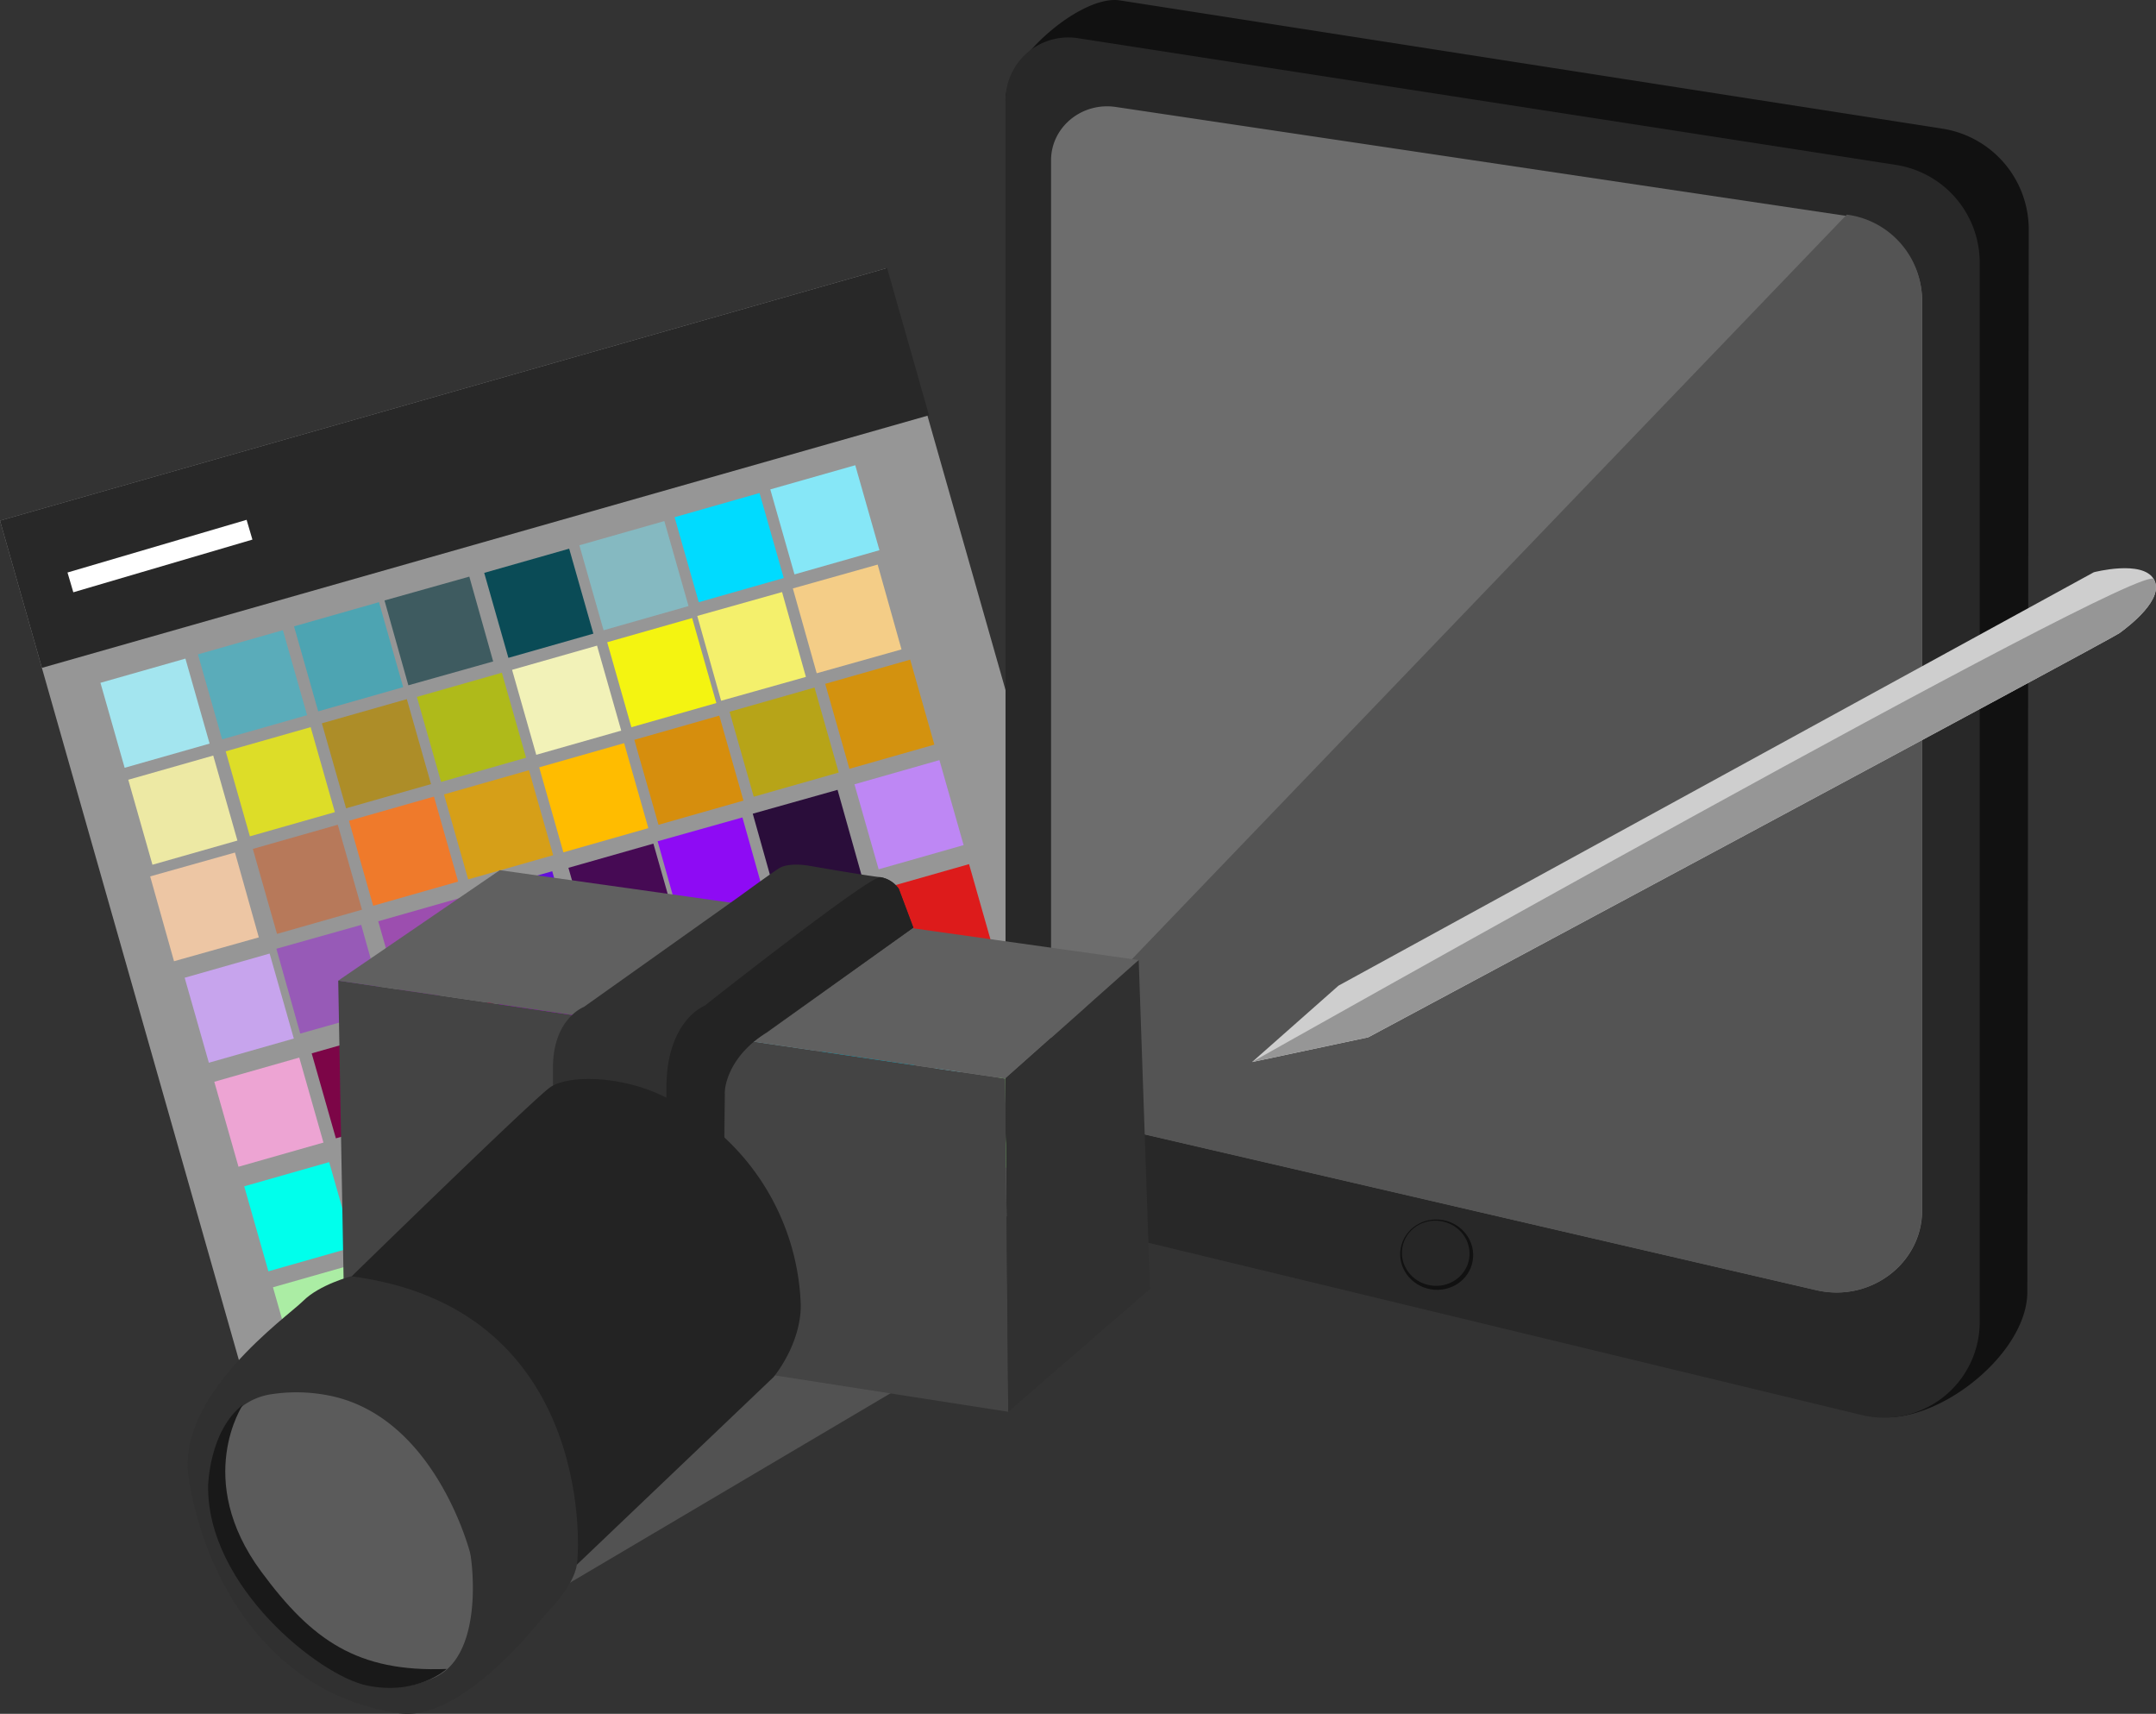 <svg id="Layer_1" data-name="Layer 1" xmlns="http://www.w3.org/2000/svg" width="443.71" height="352.63" viewBox="0 0 443.71 352.63">
  <rect x="0" y="0" width="443.71" height="352.63" fill="#333333" stroke="none"/>
  <defs>
    <style>
      .cls-1 {
        fill: #969696;
      }

      .cls-2 {
        fill: #282828;
      }

      .cls-3 {
        fill: #a3e5ef;
      }

      .cls-4 {
        fill: #5aacba;
      }

      .cls-5 {
        fill: #4da4b2;
      }

      .cls-6 {
        fill: #3e5b60;
      }

      .cls-7 {
        fill: #0a4b56;
      }

      .cls-8 {
        fill: #85b9c1;
      }

      .cls-9 {
        fill: #00dbff;
      }

      .cls-10 {
        fill: #86e7f7;
      }

      .cls-11 {
        fill: #ede9a4;
      }

      .cls-12 {
        fill: #dddd28;
      }

      .cls-13 {
        fill: #ad8d28;
      }

      .cls-14 {
        fill: #afba1a;
      }

      .cls-15 {
        fill: #f2f2b8;
      }

      .cls-16 {
        fill: #f4f411;
      }

      .cls-17 {
        fill: #f4f06c;
      }

      .cls-18 {
        fill: #f4cd87;
      }

      .cls-19 {
        fill: #edc6a4;
      }

      .cls-20 {
        fill: #b7795a;
      }

      .cls-21 {
        fill: #ef7a2b;
      }

      .cls-22 {
        fill: #d69f18;
      }

      .cls-23 {
        fill: #ffbc00;
      }

      .cls-24 {
        fill: #d68e0d;
      }

      .cls-25 {
        fill: #b7a418;
      }

      .cls-26 {
        fill: #d3920f;
      }

      .cls-27 {
        fill: #c7a4ed;
      }

      .cls-28 {
        fill: #975ab7;
      }

      .cls-29 {
        fill: #9c4eaf;
      }

      .cls-30 {
        fill: #620edb;
      }

      .cls-31 {
        fill: #460a54;
      }

      .cls-32 {
        fill: #8e0bf4;
      }

      .cls-33 {
        fill: #2a0d3a;
      }

      .cls-34 {
        fill: #be87f4;
      }

      .cls-35 {
        fill: #eda4d3;
      }

      .cls-36 {
        fill: #7c0547;
      }

      .cls-37 {
        fill: #ef0660;
      }

      .cls-38 {
        fill: #cd00ff;
      }

      .cls-39 {
        fill: #5e0630;
      }

      .cls-40 {
        fill: #d12c8f;
      }

      .cls-41 {
        fill: red;
      }

      .cls-42 {
        fill: #dd1b1b;
      }

      .cls-43 {
        fill: #00ffec;
      }

      .cls-44 {
        fill: #11acbc;
      }

      .cls-45 {
        fill: #4eafaf;
      }

      .cls-46 {
        fill: #08b795;
      }

      .cls-47 {
        fill: #abeda4;
      }

      .cls-48 {
        fill: #5ab77b;
      }

      .cls-49 {
        fill: #54ea15;
      }

      .cls-50 {
        fill: #3d5e40;
      }

      .cls-51 {
        fill: #0f962f;
      }

      .cls-52 {
        fill: #79ba13;
      }

      .cls-53 {
        fill: #0dff00;
      }

      .cls-54 {
        fill: #9af487;
      }

      .cls-55 {
        fill: none;
        stroke: #fff;
        stroke-miterlimit: 10;
        stroke-width: 4.24px;
      }

      .cls-56 {
        fill: #111;
      }

      .cls-57 {
        fill: #6d6d6d;
      }

      .cls-58 {
        fill: #545454;
      }

      .cls-59 {
        fill: #262626;
      }

      .cls-60 {
        fill: #cecece;
      }

      .cls-61 {
        fill: #9b9b9b;
        opacity: 0.3;
      }

      .cls-62 {
        fill: #606060;
      }

      .cls-63 {
        fill: #444;
      }

      .cls-64 {
        fill: #303030;
      }

      .cls-65 {
        fill: #232323;
      }

      .cls-66 {
        fill: #5b5b5b;
      }

      .cls-67 {
        fill: #191919;
      }
    </style>
  </defs>
  <title>art</title>
  <rect class="cls-1" x="58.93" y="149.6" width="189.49" height="194.43" transform="translate(-97.64 -20.63) rotate(-15.89)"/>
  <rect class="cls-2" x="36.62" y="152.67" width="189.82" height="31.5" transform="translate(-77.02 -29.69) rotate(-15.89)"/>
  <rect class="cls-3" x="58.75" y="209.79" width="18.18" height="18.18" transform="translate(-93.27 -45.2) rotate(-15.89)"/>
  <rect class="cls-4" x="78.81" y="203.94" width="18.18" height="18.18" transform="translate(-90.9 -39.93) rotate(-15.89)"/>
  <rect class="cls-5" x="98.59" y="198.17" width="18.18" height="18.18" transform="translate(-88.57 -34.73) rotate(-15.89)"/>
  <rect class="cls-6" x="118.15" y="192.74" width="18.18" height="18.18" transform="matrix(0.96, -0.27, 0.27, 0.96, -86.33, -29.58)"/>
  <rect class="cls-7" x="137.73" y="187.17" width="18.18" height="18.18" transform="translate(-84.06 -24.44) rotate(-15.89)"/>
  <rect class="cls-8" x="157.32" y="181.49" width="18.18" height="18.18" transform="translate(-81.76 -19.29) rotate(-15.89)"/>
  <rect class="cls-9" x="176.91" y="175.72" width="18.18" height="18.18" transform="translate(-79.43 -14.15) rotate(-15.89)"/>
  <rect class="cls-10" x="196.6" y="169.99" width="18.18" height="18.18" transform="translate(-77.1 -8.97) rotate(-15.89)"/>
  <rect class="cls-11" x="64.48" y="229.74" width="18.18" height="18.18" transform="translate(-98.52 -42.87) rotate(-15.89)"/>
  <rect class="cls-12" x="84.53" y="223.89" width="18.18" height="18.18" transform="translate(-96.15 -37.6) rotate(-15.89)"/>
  <rect class="cls-13" x="104.32" y="218.12" width="18.18" height="18.18" transform="translate(-93.81 -32.4) rotate(-15.89)"/>
  <rect class="cls-14" x="123.88" y="212.69" width="18.18" height="18.18" transform="translate(-91.58 -27.25) rotate(-15.89)"/>
  <rect class="cls-15" x="143.46" y="207.12" width="18.18" height="18.18" transform="translate(-89.3 -22.11) rotate(-15.89)"/>
  <rect class="cls-16" x="163.04" y="201.44" width="18.18" height="18.18" transform="translate(-87 -16.96) rotate(-15.89)"/>
  <rect class="cls-17" x="182.64" y="195.68" width="18.18" height="18.18" transform="matrix(0.96, -0.27, 0.27, 0.96, -84.67, -11.81)"/>
  <rect class="cls-18" x="202.33" y="189.94" width="18.18" height="18.18" transform="matrix(0.96, -0.27, 0.27, 0.96, -82.35, -6.64)"/>
  <rect class="cls-19" x="70.06" y="249.8" width="18.18" height="18.18" transform="matrix(0.96, -0.27, 0.27, 0.96, -103.8, -40.57)"/>
  <rect class="cls-20" x="90.11" y="243.96" width="18.18" height="18.18" transform="translate(-101.43 -35.3) rotate(-15.89)"/>
  <rect class="cls-21" x="109.9" y="238.18" width="18.18" height="18.18" transform="translate(-99.09 -30.11) rotate(-15.89)"/>
  <rect class="cls-22" x="129.46" y="232.75" width="18.18" height="18.18" transform="translate(-96.86 -24.96) rotate(-15.89)"/>
  <rect class="cls-23" x="149.04" y="227.18" width="18.18" height="18.18" transform="translate(-94.58 -19.81) rotate(-15.89)"/>
  <rect class="cls-24" x="168.62" y="221.51" width="18.18" height="18.18" transform="translate(-92.28 -14.66) rotate(-15.89)"/>
  <rect class="cls-25" x="188.22" y="215.74" width="18.18" height="18.18" transform="translate(-89.95 -9.52) rotate(-15.89)"/>
  <rect class="cls-26" x="207.91" y="210" width="18.18" height="18.18" transform="translate(-87.63 -4.35) rotate(-15.89)"/>
  <rect class="cls-27" x="76.08" y="270.47" width="18.18" height="18.18" transform="translate(-109.22 -38.13) rotate(-15.89)"/>
  <rect class="cls-28" x="96.14" y="264.62" width="18.18" height="18.18" transform="matrix(0.96, -0.27, 0.27, 0.96, -106.86, -32.87)"/>
  <rect class="cls-29" x="115.92" y="258.85" width="18.18" height="18.18" transform="translate(-104.52 -27.67) rotate(-15.89)"/>
  <rect class="cls-30" x="135.48" y="253.41" width="18.18" height="18.18" transform="matrix(0.96, -0.27, 0.27, 0.96, -102.28, -22.52)"/>
  <rect class="cls-31" x="155.06" y="247.85" width="18.18" height="18.18" transform="translate(-100.01 -17.37) rotate(-15.89)"/>
  <rect class="cls-32" x="174.65" y="242.17" width="18.18" height="18.18" transform="matrix(0.96, -0.27, 0.27, 0.96, -97.71, -12.23)"/>
  <rect class="cls-33" x="194.24" y="236.4" width="18.18" height="18.18" transform="matrix(0.96, -0.27, 0.27, 0.96, -95.38, -7.08)"/>
  <rect class="cls-34" x="213.93" y="230.67" width="18.18" height="18.18" transform="translate(-93.06 -1.91) rotate(-15.89)"/>
  <rect class="cls-35" x="82.18" y="291.88" width="18.18" height="18.18" transform="translate(-114.85 -35.65) rotate(-15.89)"/>
  <rect class="cls-36" x="102.23" y="286.03" width="18.18" height="18.18" transform="translate(-112.49 -30.38) rotate(-15.89)"/>
  <rect class="cls-37" x="122.02" y="280.26" width="18.18" height="18.18" transform="translate(-110.15 -25.18) rotate(-15.89)"/>
  <rect class="cls-38" x="141.58" y="274.82" width="18.18" height="18.18" transform="matrix(0.96, -0.27, 0.27, 0.96, -107.91, -20.03)"/>
  <rect class="cls-39" x="161.16" y="269.25" width="18.18" height="18.18" transform="translate(-105.64 -14.88) rotate(-15.89)"/>
  <rect class="cls-40" x="180.74" y="263.58" width="18.18" height="18.18" transform="matrix(0.96, -0.27, 0.27, 0.96, -103.34, -9.74)"/>
  <rect class="cls-41" x="200.34" y="257.81" width="18.18" height="18.18" transform="matrix(0.96, -0.27, 0.27, 0.96, -101.01, -4.59)"/>
  <rect class="cls-42" x="220.03" y="252.07" width="18.18" height="18.18" transform="translate(-98.69 0.58) rotate(-15.89)"/>
  <rect class="cls-43" x="88.34" y="313.39" width="18.18" height="18.18" transform="translate(-120.51 -33.14) rotate(-15.89)"/>
  <rect class="cls-44" x="108.39" y="307.54" width="18.18" height="18.18" transform="translate(-118.14 -27.87) rotate(-15.89)"/>
  <rect class="cls-45" x="128.18" y="301.77" width="18.18" height="18.18" transform="translate(-115.8 -22.67) rotate(-15.89)"/>
  <rect class="cls-46" x="147.74" y="296.33" width="18.18" height="18.18" transform="translate(-113.57 -17.52) rotate(-15.89)"/>
  <rect class="cls-7" x="167.32" y="290.76" width="18.18" height="18.18" transform="translate(-111.29 -12.38) rotate(-15.89)"/>
  <rect class="cls-8" x="186.9" y="285.09" width="18.18" height="18.18" transform="translate(-108.99 -7.23) rotate(-15.89)"/>
  <rect class="cls-9" x="206.5" y="279.32" width="18.18" height="18.18" transform="matrix(0.96, -0.27, 0.27, 0.96, -106.66, -2.09)"/>
  <rect class="cls-10" x="226.19" y="273.58" width="18.18" height="18.18" transform="translate(-104.34 3.09) rotate(-15.89)"/>
  <rect class="cls-47" x="94.26" y="334.16" width="18.18" height="18.18" transform="translate(-125.97 -30.72) rotate(-15.89)"/>
  <rect class="cls-48" x="114.31" y="328.32" width="18.18" height="18.18" transform="translate(-123.6 -25.46) rotate(-15.89)"/>
  <rect class="cls-49" x="134.09" y="322.55" width="18.18" height="18.18" transform="translate(-121.27 -20.26) rotate(-15.89)"/>
  <rect class="cls-50" x="153.65" y="317.11" width="18.18" height="18.18" transform="translate(-119.03 -15.11) rotate(-15.89)"/>
  <rect class="cls-51" x="173.23" y="311.54" width="18.18" height="18.18" transform="translate(-116.76 -9.96) rotate(-15.89)"/>
  <rect class="cls-52" x="192.82" y="305.87" width="18.18" height="18.18" transform="translate(-114.46 -4.82) rotate(-15.89)"/>
  <rect class="cls-53" x="212.41" y="300.1" width="18.18" height="18.18" transform="translate(-112.13 0.33) rotate(-15.89)"/>
  <rect class="cls-54" x="232.1" y="294.36" width="18.18" height="18.18" transform="translate(-109.8 5.5) rotate(-15.89)"/>
  <line class="cls-55" x1="14.49" y1="119.83" x2="51.35" y2="108.99"/>
  <path class="cls-56" d="M242.87,92.72l6,211.05a21,21,0,0,0,15.91,20.44l155.94,39.15c7.9,1.93,18.6-3.33,25.51-10.76,4.15-4.46,6.93-9.7,6.93-14.64l.29-218.54a21,21,0,0,0-17.6-20.78L266.38,72.22C258.39,71,242.87,84.54,242.87,92.72Z" transform="translate(-35.93 -72.14)"/>
  <path class="cls-2" d="M242.87,92.72v212a20.36,20.36,0,0,0,15.59,19.79l160.59,38.77a19.69,19.69,0,0,0,24.31-19.14V126.19a20.36,20.36,0,0,0-17.24-20.12L257.78,80A12.92,12.92,0,0,0,242.87,92.72Z" transform="translate(-35.93 -72.14)"/>
  <path class="cls-57" d="M252.24,105.12V287.28a17.65,17.65,0,0,0,13.94,17l143.6,33.31c11.08,2.57,21.74-5.49,21.74-16.44V133.88a17.74,17.74,0,0,0-15.42-17.29L265.57,94.15C258.56,93.1,252.24,98.31,252.24,105.12Z" transform="translate(-35.93 -72.14)"/>
  <path class="cls-58" d="M251.83,287.25a17.68,17.68,0,0,0,14,17l143.87,33.36c11.1,2.57,21.78-5.51,21.78-16.47V133.61A17.75,17.75,0,0,0,416,116.3Z" transform="translate(-35.93 -72.14)"/>
  <ellipse class="cls-56" cx="331.62" cy="330.31" rx="7.23" ry="7.52" transform="translate(-86.12 528.91) rotate(-80.23)"/>
  <ellipse class="cls-59" cx="331.43" cy="330.02" rx="6.7" ry="6.97" transform="translate(-86 528.48) rotate(-80.23)"/>
  <path class="cls-60" d="M311.4,274.94l155.45-85.06s10-2.61,12.34,1.43-5.23,9.74-7.06,11.09-154.61,83.17-154.61,83.17l-23.91,5.09Z" transform="translate(-35.93 -72.14)"/>
  <path class="cls-1" d="M479.19,191.3c2.34,4.12-5.23,9.74-7.06,11.1s-154.62,83.16-154.62,83.16l-23.91,5.09S476.89,187.26,479.19,191.3Z" transform="translate(-35.93 -72.14)"/>
  <polygon class="cls-61" points="101.05 335.25 188.66 283.49 148.72 273.94 101.05 335.25"/>
  <polygon class="cls-62" points="69.61 201.77 102.87 179.04 234.35 197.53 206.9 221.93 69.61 201.77"/>
  <polygon class="cls-63" points="70.82 269.18 69.61 201.77 206.9 221.93 207.5 290.48 70.82 269.18"/>
  <polygon class="cls-64" points="236.68 265.2 234.35 197.53 206.9 221.93 207.5 290.48 236.68 265.2"/>
  <path class="cls-64" d="M188.22,256.5l-32.14,22.83s-6.35,2.4-6.35,12.49.23,48.49.23,48.49l34.69,5.76.46-48.73s-1.05-6.8,8.61-12.73L223.9,263l-3-8a5.85,5.85,0,0,0-3.77-2.38c-2.26-.19-14.81-2.37-14.81-2.37s-4.08-.75-6.11.57S188.22,256.5,188.22,256.5Z" transform="translate(-35.93 -72.14)"/>
  <path class="cls-65" d="M223.9,263l-3-8a5.76,5.76,0,0,0-3.77-2.38c-2.36-.25-36.23,26.48-36.23,26.48s-7.82,3-7.82,16.91-.42,48-.42,48l11.94,2,.46-48.73s-.27-7,8.61-12.73Z" transform="translate(-35.93 -72.14)"/>
  <path class="cls-65" d="M195.12,355.49s5.61-6.63,5.61-14.79a49.29,49.29,0,0,0-28.9-43.3c-8.63-4-19.1-4.08-22.71-1.52s-41.31,39.35-41.31,39.35,46.84.45,46.84,58.85Z" transform="translate(-35.93 -72.14)"/>
  <path class="cls-64" d="M108.2,334.74s-6.5,1.7-9.87,5.06-26.22,19.37-23.58,36.43c3.28,21.15,17,44.71,43.37,48.43,13.21,1.86,29.9-20.21,29.9-20.21s5.89-5.57,6.63-10.37S157.13,341.08,108.2,334.74Z" transform="translate(-35.93 -72.14)"/>
  <path class="cls-66" d="M91.83,359a13.14,13.14,0,0,0-10.69,9c-2.46,7.59-3.9,18.76,6.3,31.55,14.94,18.73,27.3,22.65,37.94,17.74,9.39-4.34,8-20.78,7.48-24.59a10.28,10.28,0,0,0-.32-1.56c-1.3-4.5-8.83-27.36-28.17-31.71A34.13,34.13,0,0,0,91.83,359Z" transform="translate(-35.93 -72.14)"/>
  <path class="cls-67" d="M85.91,361.18s-10.27,15.32,3.8,34.35c10.39,14.07,19.74,20.72,38.16,20,0,0-6.05,5.57-16.45,3.4-9.72-2-32.92-20.39-32.66-41.11C78.76,377.86,79,366.43,85.91,361.18Z" transform="translate(-35.93 -72.14)"/>
</svg>
